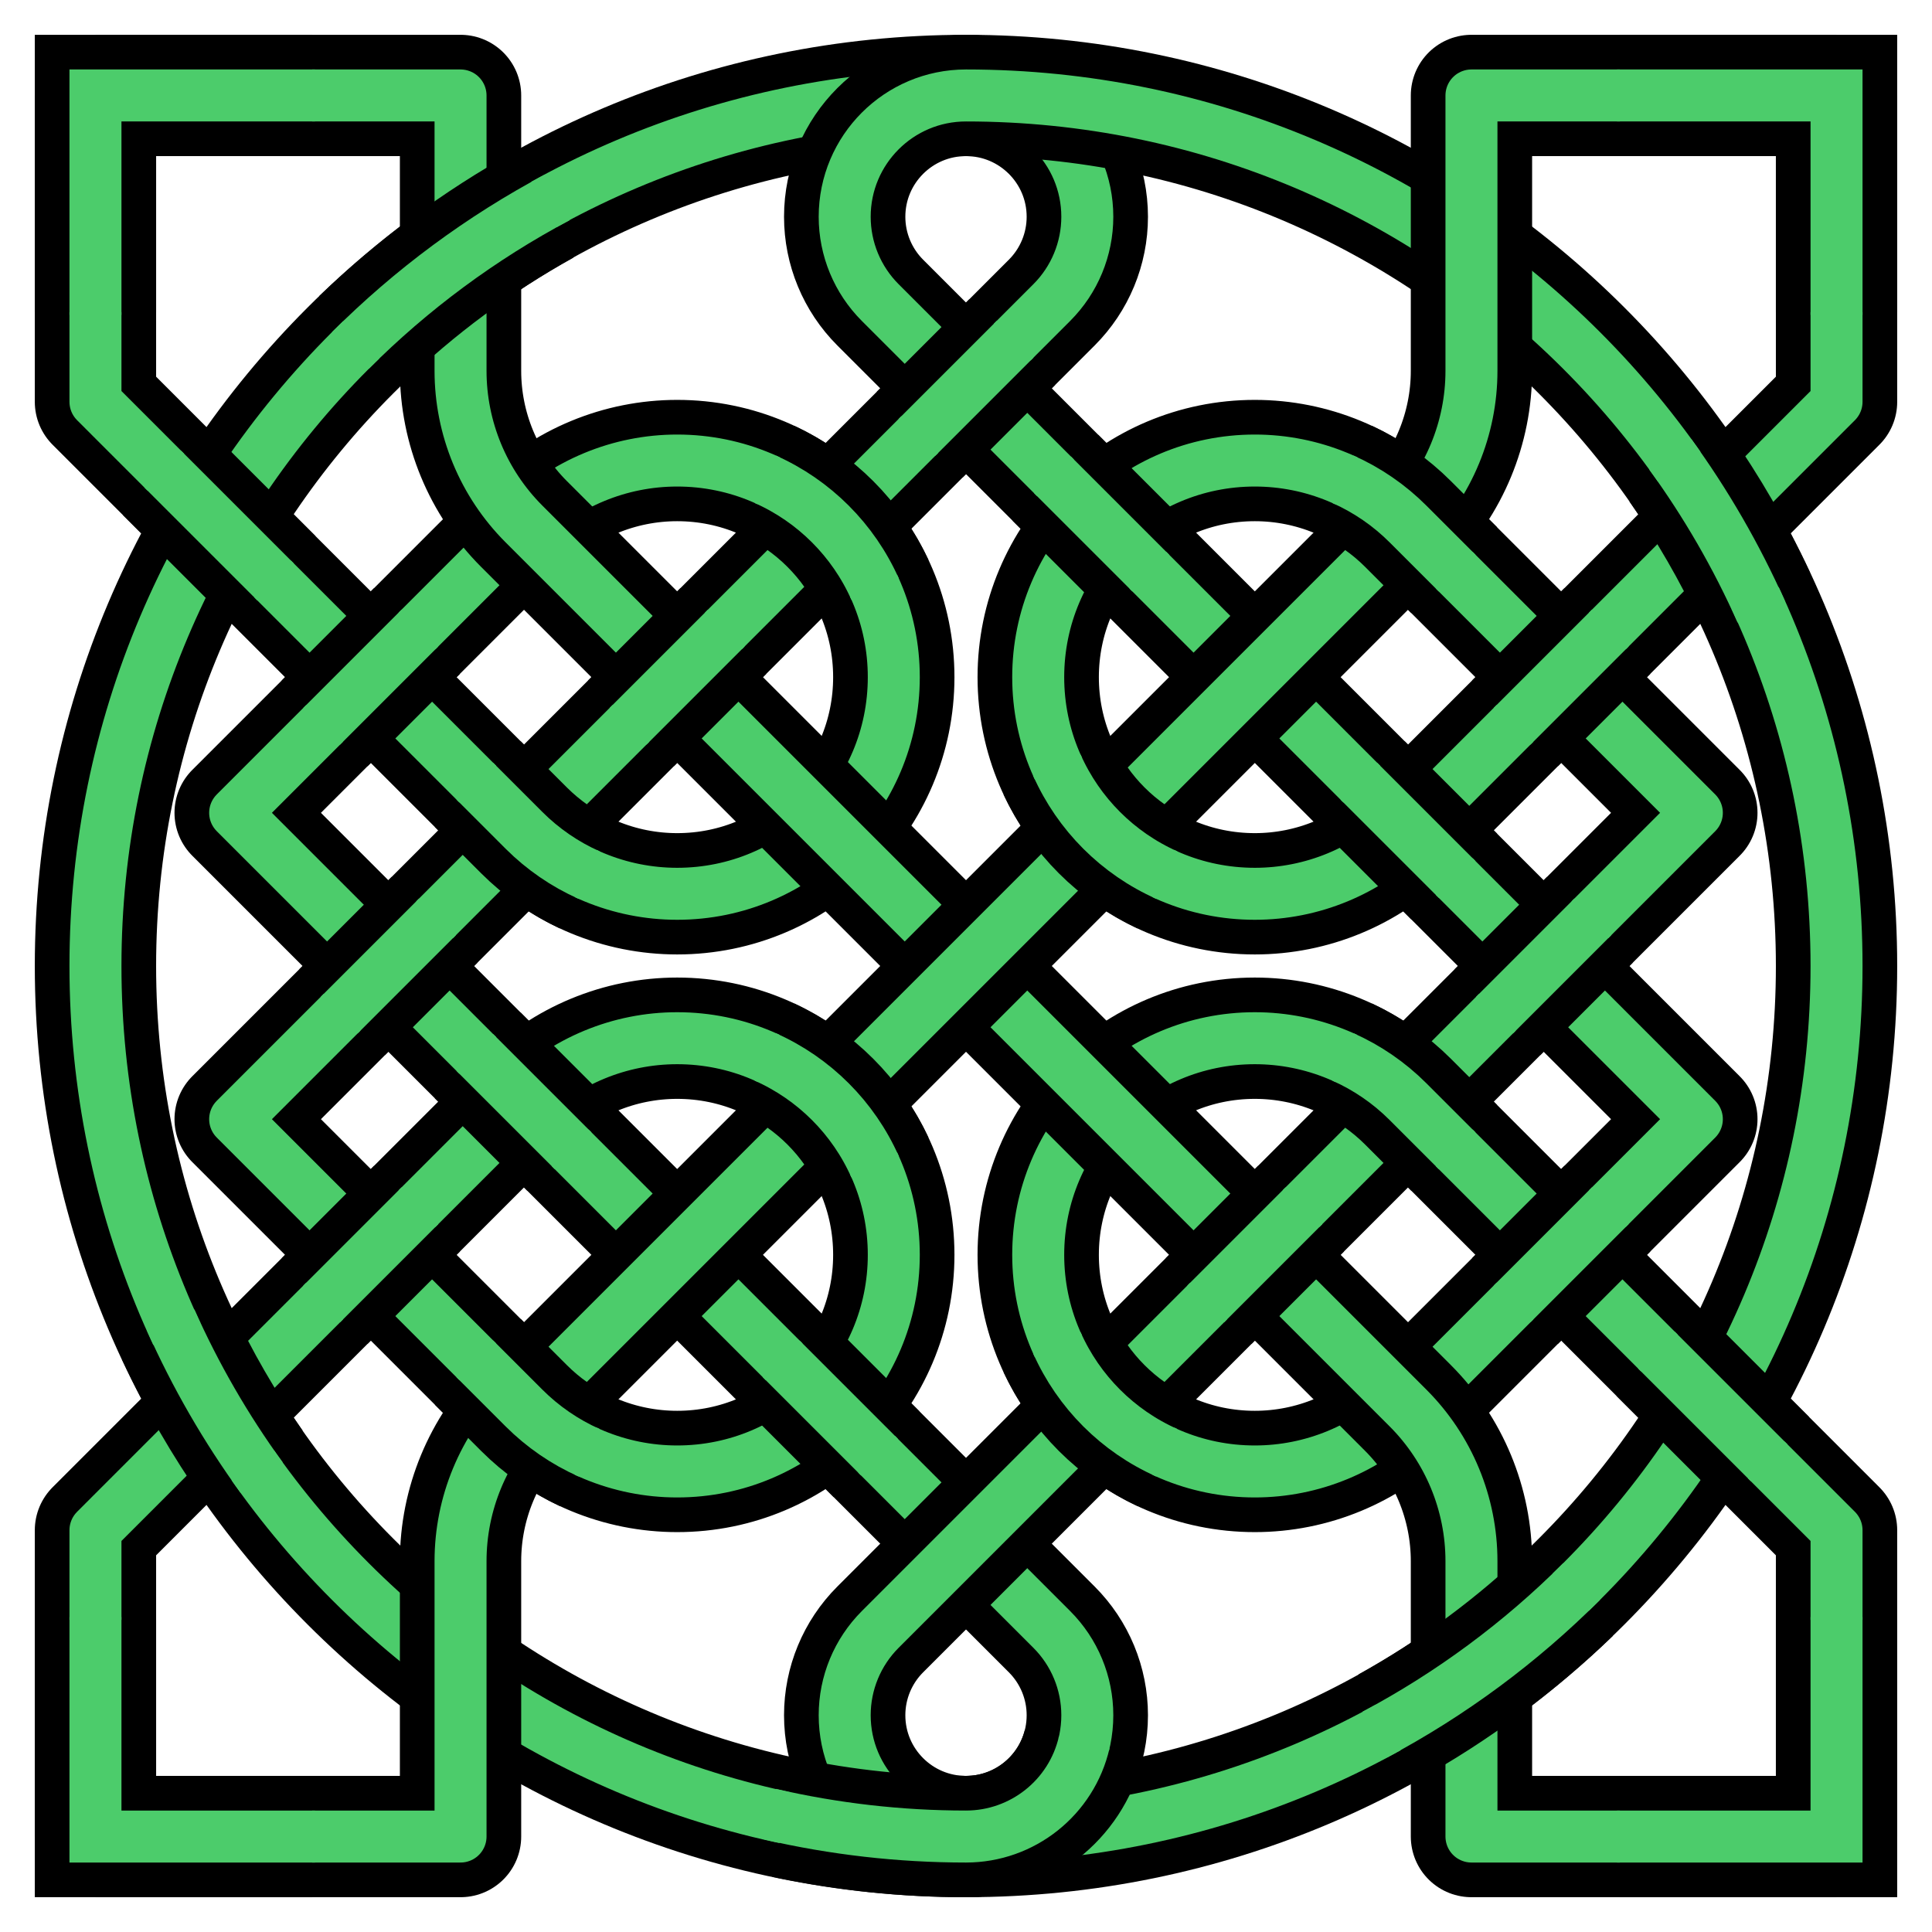 <?xml version="1.0" standalone="no"?>
<!DOCTYPE svg PUBLIC "-//W3C//DTD SVG 1.0//EN" "http://www.w3.org/TR/2001/REC-SVG-20010904/DTD/svg10.dtd">
<svg width="600" height="600" viewBox="0 0 600 600" xmlns="http://www.w3.org/2000/svg" xmlns:svg="http://www.w3.org/2000/svg" xmlns:xlink="http://www.w3.org/1999/xlink">
<title>Celtic or pseudo-Celtic decorative knot to fill square box.  By AnonMoos (public domain)</title>
<defs>
<path id="KnotArc1" d="M-904.191,-904.191 V-585.993 L-459.099,-140.901
C-416.903,-98.705,-359.674,-75,-300,-75 C-175.736,-75,-75,-175.736,-75,-300
C-75,-424.264,-175.736,-525,-300,-525
C-359.674,-525,-416.903,-501.294,-459.099,-459.099 L-759.099,-159.099
L89.095,689.095 C112.725,712.725,126,744.774,126,778.191
C126,847.779,69.588,904.191,0,904.191
C-499.371,904.191,-904.191,499.371,-904.191,0
C-904.191,-499.371,-499.371,-904.191,0,-904.191
C69.588,-904.191,126,-847.779,126,-778.191
C126,-744.774,112.725,-712.725,89.095,-689.095 L-759.099,159.099
L-459.099,459.099 C-416.903,501.294,-359.674,525,-300,525
C-175.736,525,-75,424.264,-75,300 C-75,175.736,-175.736,75,-300,75
C-359.674,75,-416.903,98.705,-459.099,140.901 L-904.191,585.993 V904.191"/>
<path id="KnotArc3" d="M-904.191,904.191 H-525 V618.198
C-525,558.524,-501.294,501.294,-459.099,459.099 L459.099,-459.099
C501.294,-501.294,525,-558.524,525,-618.198 L525,-904.191 H904.191"/>
</defs>
<g transform="translate(300,300) scale(0.299,-0.299)" stroke-width="126" stroke="rgb(0,0,0)" fill="none">
<g stroke-linejoin="round">
<use xlink:href="#KnotArc1"/>
<use xlink:href="#KnotArc1" stroke-width="54" stroke="rgb(76,204,107)"/>
<use xlink:href="#KnotArc1" transform="scale(-1,1)"/>
<use xlink:href="#KnotArc1" transform="scale(-1,1)" stroke-width="54" stroke="rgb(76,204,107)"/>
<use xlink:href="#KnotArc3"/>
<use xlink:href="#KnotArc3" stroke-width="54" stroke="rgb(76,204,107)"/>
<use xlink:href="#KnotArc3" transform="scale(1,-1)"/>
<use xlink:href="#KnotArc3" transform="scale(1,-1)" stroke-width="54" stroke="rgb(76,204,107)"/>
</g>
<path d="M-96.081,-204.911
C-118.436,-156.969,-156.969,-118.436,-204.911,-96.081
M96.081,204.911 C118.436,156.969,156.969,118.436,204.911,96.081
M-96.081,395.089 C-118.436,443.031,-156.969,481.564,-204.911,503.919
M96.081,-395.089 C118.436,-443.031,156.969,-481.564,204.911,-503.919
M-395.089,96.081 C-418.876,107.173,-440.54,122.342,-459.099,140.901
L-507.099,188.901
M395.089,-96.081 C418.876,-107.173,440.54,-122.342,459.099,-140.901
L507.099,-188.901
M-395.089,-503.919 C-418.876,-492.827,-440.54,-477.658,-459.099,-459.099
L-507.099,-411.099
M395.089,503.919 C418.876,492.827,440.54,477.658,459.099,459.099
L507.099,411.099
M819.475,382.127 C797.23,429.833,770.861,475.505,740.67,518.623
M-819.475,-382.127 C-797.23,-429.833,-770.861,-475.505,-740.67,-518.623
M-438.36,790.823 C-507.471,752.514,-571.263,705.311,-628.104,650.42
M438.36,-790.823 C507.471,-752.514,571.263,-705.311,628.104,-650.42
M122.257,-808.673 C108.263,-864.802,57.847,-904.191,0,-904.191
C-63.182,-904.191,-126.19,-897.568,-187.992,-884.432
M-348,252 L-252,348
M348,-252 L252,-348
M48,648 L-48,552
M648,48 L552,-48
M-552,48 L-648,-48
M666.198,348 L570.198,252
M-570.198,348 L-666.198,252
M666.198,-252 L570.198,-348
M-570.198,-252 L-666.198,-348
M92.901,507.099 L188.901,411.099
M411.099,188.901 L507.099,92.901
M-507.099,-92.901 L-411.099,-188.901
M-188.901,-411.099 L-92.901,-507.099
M-720.198,402 L-831.198,513
M720.198,-402 L831.198,-513
M904.191,679.191 V904.191 H679.191
M-904.191,-679.191 V-904.191 H-679.191
M904.191,-679.191 V-904.191 H679.191
M-904.191,679.191 V904.191 H-679.191"/>
<path stroke-width="54" stroke="rgb(76,204,107)" d="M-94.452,-208.484
C-117.067,-157.69,-157.69,-117.067,-208.484,-94.452
M94.452,208.484 C117.067,157.69,157.69,117.067,208.484,94.452
M-94.452,391.516 C-117.067,442.31,-157.69,482.932,-208.484,505.548
M94.452,-391.516 C117.067,-442.31,157.69,-482.932,208.484,-505.548
M-391.516,94.452 C-416.698,105.664,-439.607,121.409,-459.099,140.901
L-510.099,191.901
M391.516,-94.452 C416.698,-105.664,439.607,-121.409,459.099,-140.901
L510.099,-191.901
M-391.516,-505.548 C-416.698,-494.336,-439.607,-478.591,-459.099,-459.099
L-510.099,-408.099
M391.516,505.548 C416.698,494.336,439.607,478.591,459.099,459.099
L510.099,408.099
M826.019,367.768 C800.321,425.487,768.643,480.355,731.506,531.47
M-826.019,-367.768 C-800.321,-425.487,-768.643,-480.355,-731.506,-531.47
M-424.492,798.353 C-503.595,756.293,-576.009,702.709,-639.359,639.359
M424.492,-798.353 C503.595,-756.293,576.009,-702.709,639.359,-639.359
M122.771,-806.535 C109.573,-863.699,58.668,-904.191,0,-904.191
C-68.458,-904.191,-136.695,-896.416,-203.399,-881.016
M-351,249 L-249,351
M351,-249 L249,-351
M51,651 L-51,549
M651,51 L549,-51
M-549,51 L-651,-51
M669.198,351 L567.198,249
M-567.198,351 L-669.198,249
M669.198,-249 L567.198,-351
M-567.198,-249 L-669.198,-351
M89.901,510.099 L191.901,408.099
M408.099,191.901 L510.099,89.901
M-510.099,-89.901 L-408.099,-191.901
M-191.901,-408.099 L-89.901,-510.099
M-717.198,399 L-834.198,516
M717.198,-399 L834.198,-516
M904.191,676.191 V904.191 H676.191
M-904.191,-676.191 V-904.191 H-676.191
M904.191,-676.191 V-904.191 H676.191
M-904.191,676.191 V904.191 H-676.191"/>
</g></svg>
